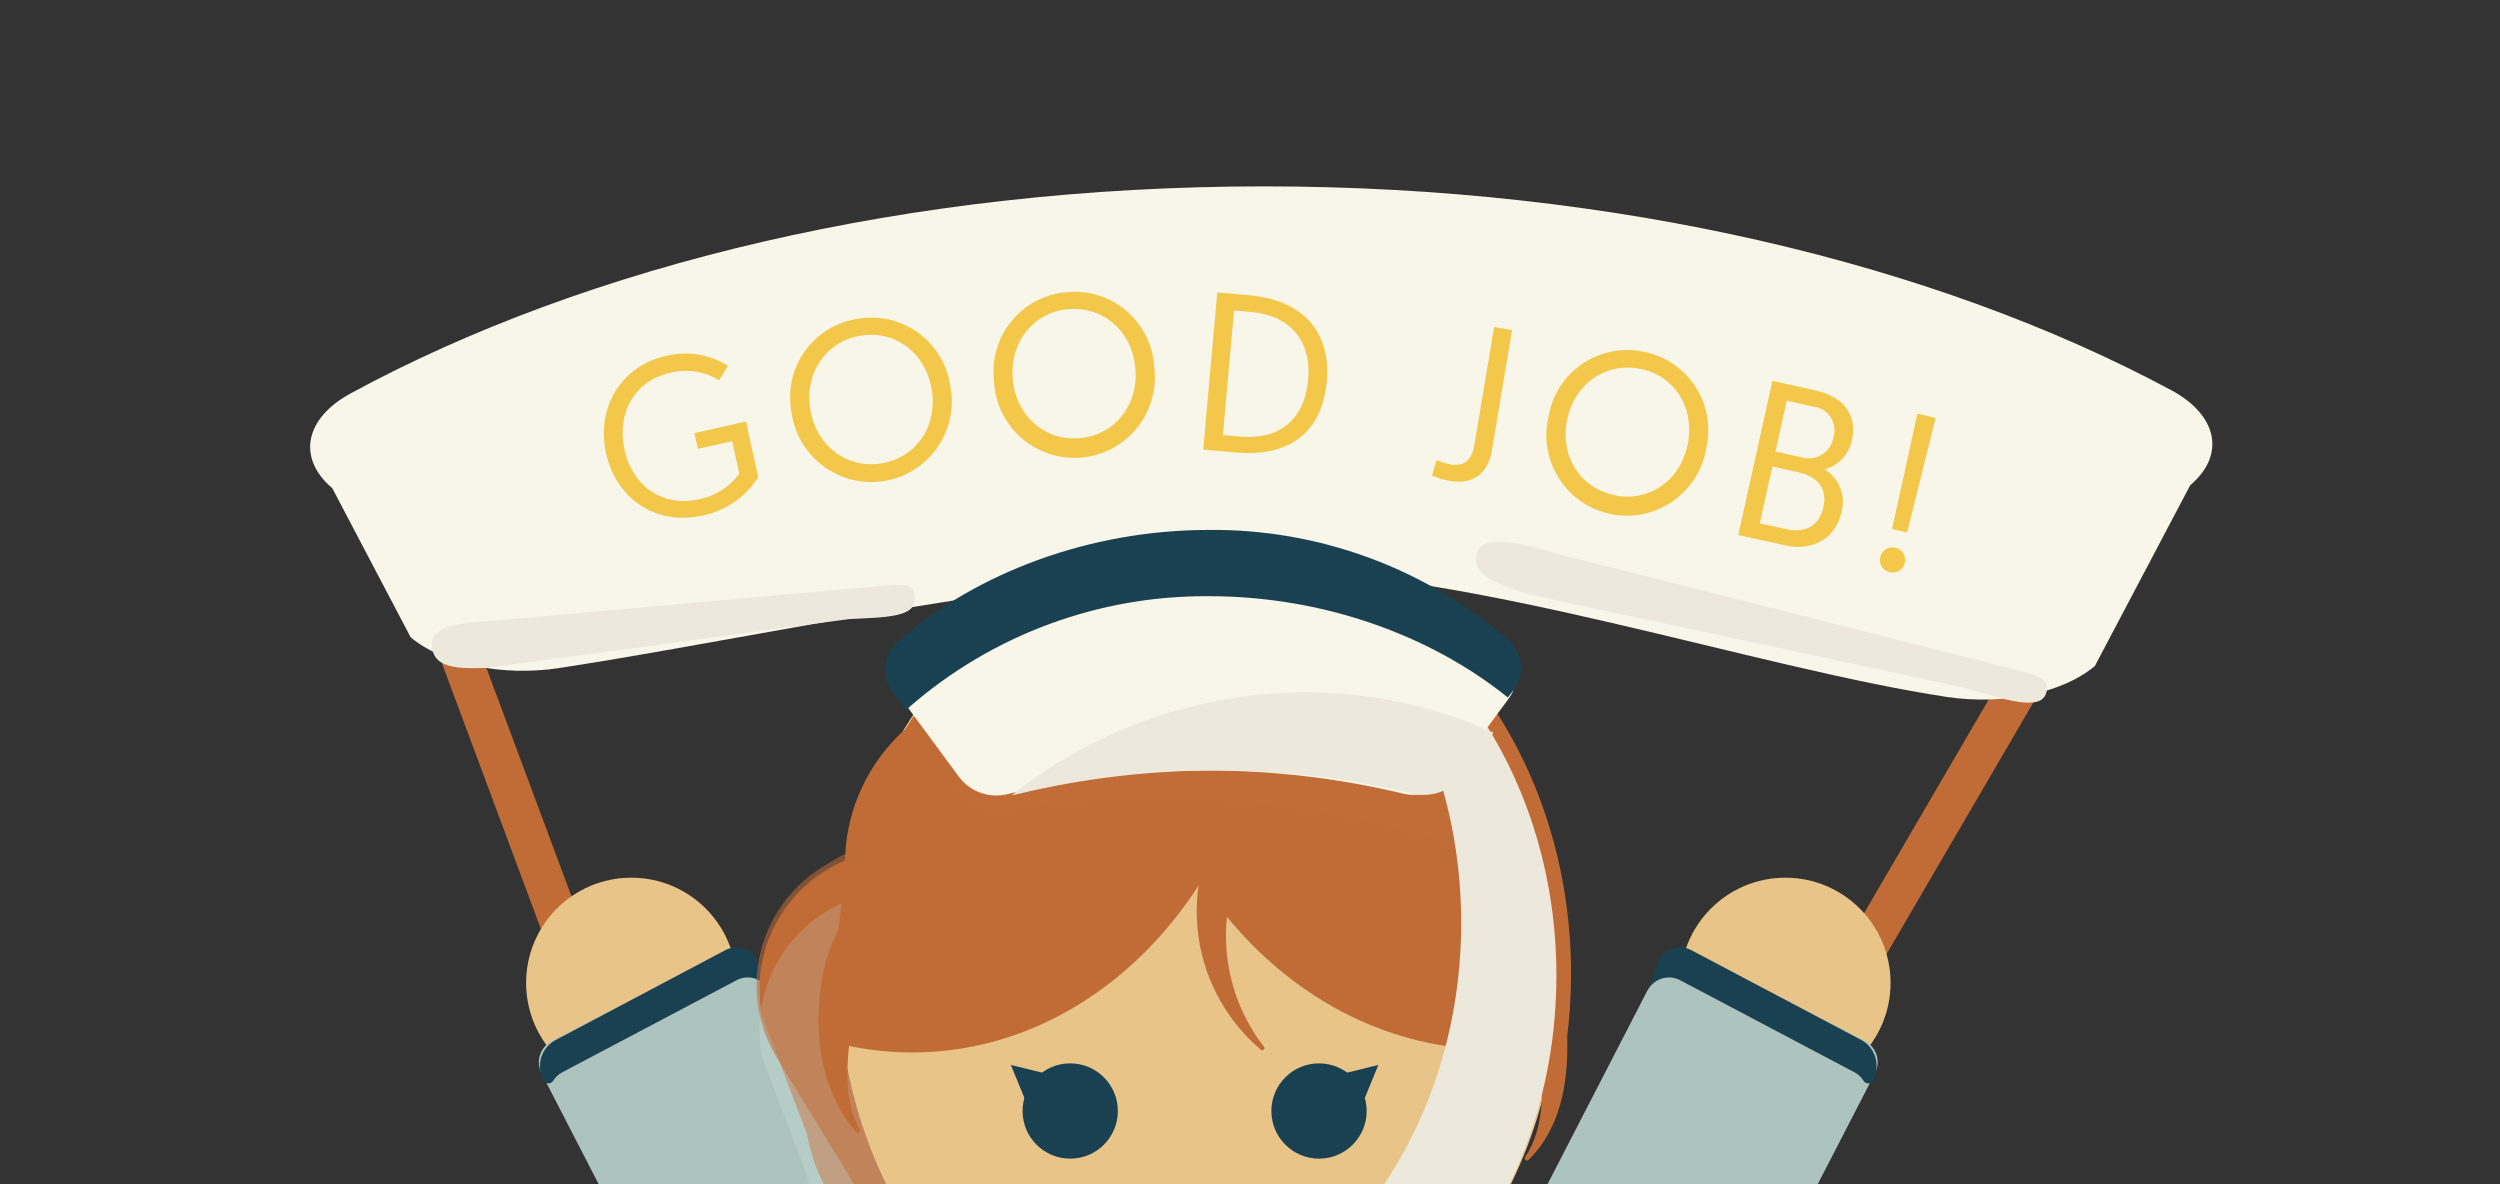 <svg width="266" height="126" viewBox="0 0 266 126" fill="none" xmlns="http://www.w3.org/2000/svg">
<rect x="0" y="0" width="266" height="126" fill="#333333" stroke="none"/>
<g clip-path="url(#clip0)">
<path d="M49.017 63.719L45.024 65.207L58.233 100.668L62.226 99.18L49.017 63.719Z" fill="#C16C37"/>
<path d="M196.298 100.653L199.979 102.8L219.048 70.115L215.367 67.968L196.298 100.653Z" fill="#C16C37"/>
<path d="M67.171 115.772C73.353 115.772 78.365 110.761 78.365 104.579C78.365 98.397 73.353 93.386 67.171 93.386C60.989 93.386 55.978 98.397 55.978 104.579C55.978 110.761 60.989 115.772 67.171 115.772Z" fill="#E8C488"/>
<path d="M100.234 163.557L95.828 165.829C93.401 167.081 90.576 167.317 87.974 166.486C85.373 165.655 83.208 163.824 81.956 161.397L57.616 114.199C57.306 113.598 57.248 112.898 57.453 112.254C57.659 111.609 58.113 111.073 58.714 110.763L76.891 101.389C77.492 101.079 78.192 101.021 78.836 101.227C79.481 101.433 80.017 101.886 80.327 102.487L104.667 149.685C105.918 152.112 106.155 154.938 105.323 157.539C104.492 160.141 102.661 162.306 100.234 163.557Z" fill="#ADC4BE"/>
<path d="M80.635 102.18C80.482 101.882 80.271 101.618 80.015 101.402C79.759 101.186 79.463 101.022 79.143 100.92C78.824 100.818 78.488 100.781 78.154 100.809C77.82 100.837 77.495 100.931 77.197 101.085L59.16 110.639C58.418 111.019 57.856 111.677 57.599 112.47C57.341 113.263 57.408 114.125 57.785 114.869L57.841 114.973C57.892 115.064 57.967 115.14 58.058 115.193C58.149 115.246 58.252 115.274 58.357 115.274C58.462 115.274 58.565 115.246 58.655 115.193C58.746 115.14 58.821 115.064 58.872 114.973C59.109 114.595 59.443 114.288 59.84 114.085L78.397 104.283C78.694 104.129 79.019 104.035 79.353 104.007C79.687 103.979 80.023 104.017 80.343 104.118C80.662 104.22 80.958 104.384 81.214 104.6C81.47 104.816 81.681 105.081 81.835 105.378" fill="#194151"/>
<path d="M189.962 115.772C196.144 115.772 201.155 110.761 201.155 104.579C201.155 98.397 196.144 93.386 189.962 93.386C183.78 93.386 178.769 98.397 178.769 104.579C178.769 110.761 183.78 115.772 189.962 115.772Z" fill="#E8C488"/>
<path d="M180.232 101.377L198.402 110.747C199.003 111.057 199.457 111.593 199.663 112.237C199.868 112.882 199.81 113.582 199.5 114.183L175.16 161.38C173.908 163.808 171.744 165.639 169.142 166.47C166.54 167.301 163.715 167.065 161.288 165.813L156.882 163.541C154.455 162.289 152.624 160.124 151.793 157.523C150.961 154.921 151.198 152.096 152.45 149.669L176.786 102.478C177.096 101.877 177.632 101.423 178.276 101.218C178.92 101.012 179.62 101.07 180.221 101.38L180.232 101.377Z" fill="#ADC4BE"/>
<path d="M176.498 102.18C176.81 101.581 177.347 101.129 177.991 100.923C178.635 100.718 179.334 100.776 179.936 101.085L197.973 110.615C198.711 110.999 199.267 111.659 199.521 112.452C199.774 113.244 199.703 114.104 199.324 114.845L199.3 114.973C199.249 115.064 199.174 115.14 199.083 115.193C198.993 115.246 198.89 115.274 198.785 115.274C198.68 115.274 198.577 115.246 198.486 115.193C198.395 115.14 198.32 115.064 198.269 114.973C198.032 114.595 197.698 114.288 197.302 114.085L178.745 104.283C178.144 103.975 177.446 103.917 176.803 104.122C176.16 104.327 175.625 104.779 175.315 105.378" fill="#194151"/>
<path d="M103.174 132.419H100.775C92.78 133.946 87.375 128.645 85.856 120.642L81.059 107.993C80.337 104.139 81.168 100.155 83.371 96.911C85.574 93.667 88.971 91.425 92.82 90.676C96.678 89.951 100.666 90.783 103.912 92.99C107.159 95.197 109.4 98.599 110.146 102.453L112.544 115.093C114.079 123.096 111.177 130.891 103.174 132.419Z" fill="#C16C37"/>
<g style="mix-blend-mode:multiply" opacity="0.49">
<path d="M103.174 136.816H100.775C92.78 138.343 87.375 133.042 85.856 125.039L81.059 112.39C80.337 108.536 81.168 104.552 83.371 101.308C85.574 98.064 88.971 95.822 92.82 95.073C96.678 94.348 100.666 95.18 103.912 97.387C107.159 99.594 109.4 102.996 110.146 106.849L112.544 119.49C114.079 127.493 111.177 135.288 103.174 136.816Z" fill="#C0D5D0"/>
</g>
<g style="mix-blend-mode:multiply" opacity="0.55">
<path d="M88.649 91.549L87.578 92.204C80.601 96.47 78.403 105.584 82.668 112.561L91.093 126.34C95.358 133.317 104.472 135.516 111.449 131.25L112.52 130.595C119.497 126.33 121.696 117.216 117.43 110.239L109.006 96.459C104.74 89.482 95.626 87.284 88.649 91.549Z" fill="#C16C37"/>
</g>
<path d="M127.527 148.537C148.7 148.537 165.864 128.388 165.864 103.532C165.864 78.677 148.7 58.527 127.527 58.527C106.354 58.527 89.19 78.677 89.19 103.532C89.19 128.388 106.354 148.537 127.527 148.537Z" fill="#E8C488"/>
<path d="M143.037 93.273C140.003 93.501 137.066 94.443 134.467 96.024C134.418 96.062 134.356 96.079 134.294 96.072C134.233 96.064 134.177 96.033 134.139 95.984C134.101 95.935 134.083 95.873 134.091 95.812C134.098 95.75 134.13 95.694 134.179 95.656C136.835 93.177 140.136 91.496 143.704 90.807C147.272 90.118 150.962 90.448 154.351 91.76C157.739 93.072 160.689 95.313 162.863 98.225C165.036 101.137 166.345 104.603 166.639 108.224C167.087 114.061 166.471 119.602 162.642 123.415C162.599 123.457 162.543 123.481 162.484 123.484C162.425 123.486 162.367 123.467 162.321 123.429C162.275 123.391 162.245 123.338 162.237 123.279C162.228 123.221 162.241 123.161 162.274 123.112C164.553 119.674 164.145 115.372 163.801 110.951C163.391 105.853 160.974 101.128 157.08 97.812C153.186 94.498 148.135 92.865 143.037 93.273Z" fill="#C16C37"/>
<path d="M135.338 67.002C135.339 64.675 135.184 62.352 134.875 60.046C132.376 59.452 129.816 59.151 127.247 59.15C106.108 59.126 88.966 79.274 88.966 104.131C88.967 106.457 89.12 108.781 89.422 111.087C91.921 111.681 94.481 111.981 97.049 111.983C118.205 111.983 135.338 91.835 135.338 67.002Z" fill="#C16C37"/>
<path d="M119.508 65.466C119.508 63.079 119.663 60.694 119.972 58.327C122.539 57.717 125.168 57.408 127.807 57.407C149.538 57.407 167.16 78.091 167.16 103.604C167.161 105.994 167.003 108.382 166.688 110.751C164.123 111.359 161.496 111.665 158.86 111.663C137.122 111.663 119.508 90.987 119.508 65.466Z" fill="#C16C37"/>
<path d="M113.871 123.28C116.671 123.28 118.94 121.01 118.94 118.211C118.94 115.411 116.671 113.142 113.871 113.142C111.072 113.142 108.802 115.411 108.802 118.211C108.802 121.01 111.072 123.28 113.871 123.28Z" fill="#194151"/>
<path d="M109.122 117.123L107.555 113.309L112.4 114.508L109.122 117.123Z" fill="#194151"/>
<path d="M140.343 123.28C143.143 123.28 145.412 121.01 145.412 118.211C145.412 115.411 143.143 113.142 140.343 113.142C137.544 113.142 135.274 115.411 135.274 118.211C135.274 121.01 137.544 123.28 140.343 123.28Z" fill="#194151"/>
<path d="M145.093 117.123L146.66 113.309L141.807 114.508L145.093 117.123Z" fill="#194151"/>
<path d="M149.73 80.329C152.785 80.319 155.8 81.034 158.525 82.416C158.577 82.447 158.639 82.457 158.697 82.443C158.756 82.429 158.807 82.392 158.84 82.341C158.872 82.29 158.883 82.228 158.871 82.169C158.858 82.11 158.823 82.058 158.772 82.024C154.833 78.82 149.788 77.299 144.734 77.793C139.68 78.286 135.025 80.754 131.78 84.66C128.535 88.567 126.963 93.596 127.404 98.655C127.846 103.714 130.266 108.394 134.139 111.679C134.16 111.701 134.185 111.718 134.213 111.731C134.241 111.743 134.271 111.75 134.301 111.75C134.332 111.751 134.362 111.746 134.391 111.735C134.419 111.724 134.445 111.708 134.467 111.687C134.489 111.666 134.507 111.64 134.519 111.613C134.531 111.585 134.538 111.555 134.539 111.524C134.54 111.494 134.534 111.464 134.523 111.435C134.512 111.407 134.496 111.381 134.475 111.359C132.269 108.51 130.906 105.1 130.543 101.516C130.179 97.931 130.829 94.317 132.419 91.083C134.008 87.85 136.474 85.128 139.534 83.227C142.594 81.326 146.127 80.322 149.73 80.329Z" fill="#C16C37"/>
<path d="M117.477 77.084C120.351 78.063 122.953 79.706 125.072 81.881C125.11 81.93 125.166 81.962 125.228 81.969C125.289 81.977 125.351 81.959 125.4 81.921C125.449 81.883 125.48 81.827 125.488 81.766C125.495 81.704 125.478 81.642 125.44 81.593C122.734 77.341 118.47 74.318 113.561 73.171C108.653 72.025 103.491 72.847 99.181 75.461C94.871 78.075 91.757 82.272 90.505 87.155C89.253 92.037 89.963 97.216 92.484 101.581C92.509 101.638 92.556 101.681 92.614 101.703C92.671 101.725 92.735 101.723 92.792 101.697C92.848 101.672 92.892 101.625 92.913 101.567C92.935 101.51 92.933 101.446 92.908 101.389C91.749 97.975 91.572 94.303 92.399 90.793C93.226 87.282 95.022 84.075 97.583 81.536C100.144 78.998 103.367 77.23 106.885 76.434C110.402 75.638 114.072 75.847 117.477 77.036V77.084Z" fill="#C16C37"/>
<path d="M111.969 91.451C114.981 91.888 117.847 93.034 120.332 94.793C120.378 94.833 120.439 94.853 120.501 94.849C120.562 94.844 120.619 94.815 120.66 94.769C120.7 94.722 120.72 94.661 120.716 94.6C120.711 94.538 120.682 94.481 120.636 94.441C118.161 91.776 114.984 89.864 111.47 88.924C107.957 87.984 104.25 88.055 100.775 89.128C97.299 90.201 94.198 92.233 91.826 94.99C89.455 97.748 87.909 101.118 87.368 104.715C86.512 110.511 87.535 116.38 91.117 120.481C91.158 120.519 91.21 120.542 91.265 120.546C91.32 120.55 91.375 120.534 91.421 120.502C91.466 120.47 91.499 120.424 91.513 120.37C91.528 120.317 91.524 120.26 91.501 120.209C89.47 116.62 90.174 112.062 90.829 107.673C92.397 97.151 101.415 89.883 111.969 91.451Z" fill="#C16C37"/>
<g style="mix-blend-mode:multiply" opacity="0.5">
<g style="mix-blend-mode:multiply" opacity="0.5">
<path d="M131.005 85.39C139.111 86.013 147.116 87.586 154.855 90.075C157.069 90.787 160.316 84.591 161.731 82.952L158.421 76.22C160.02 74.397 101.447 83.16 101.447 83.16C102.598 84.999 104.133 86.773 106.436 86.406C114.556 85.092 122.804 84.751 131.005 85.39Z" fill="#C16C37"/>
</g>
</g>
<g style="mix-blend-mode:multiply">
<g style="mix-blend-mode:multiply">
<path d="M138.369 60.733C148.675 68.8 155.471 82.568 155.471 98.183C155.471 123.04 138.305 143.188 117.134 143.188C113.349 143.184 109.593 142.533 106.028 141.261C112.057 146.091 119.539 148.745 127.264 148.792C148.435 148.792 165.601 128.644 165.601 103.787C165.601 83.495 154.12 66.322 138.369 60.733Z" fill="#ECE9DC"/>
</g>
</g>
<path d="M128.359 81.977C135.384 81.972 142.385 82.793 149.219 84.423C150.15 84.661 151.13 84.625 152.04 84.318C152.951 84.012 153.754 83.449 154.352 82.696L160.54 74.309C161.133 73.512 161.395 72.516 161.272 71.529C161.148 70.543 160.648 69.643 159.876 69.016C150.976 61.653 139.778 57.639 128.227 57.672C116.676 57.704 105.501 61.78 96.642 69.192C95.876 69.819 95.38 70.718 95.26 71.701C95.139 72.684 95.402 73.675 95.995 74.469L102.111 82.76C102.71 83.516 103.515 84.081 104.43 84.386C105.344 84.691 106.327 84.723 107.26 84.479C114.169 82.814 121.252 81.974 128.359 81.977Z" fill="#F8F6E8"/>
<g style="mix-blend-mode:multiply">
<g style="mix-blend-mode:multiply">
<path d="M129.422 81.977C136.447 81.972 143.448 82.793 150.281 84.423C151.212 84.661 152.192 84.625 153.103 84.318C154.014 84.012 154.816 83.449 155.414 82.696L158.908 77.963C149.489 73.719 138.963 72.582 128.854 74.717C121.114 76.276 113.858 79.661 107.691 84.591C107.904 84.57 108.115 84.533 108.323 84.479C115.232 82.814 122.315 81.974 129.422 81.977Z" fill="#ECE9DC"/>
</g>
</g>
<path d="M134.475 60.693C156.582 60.693 186.788 71.087 207.168 74.157C213.148 75.052 219.488 73.741 222.894 70.863L233.04 51.627C236.822 48.428 235.974 44.175 231.017 41.513C205.992 28.089 171.981 19.83 134.475 19.83C96.666 19.83 62.398 28.233 37.325 41.848C32.416 44.511 31.585 48.748 35.35 51.938L43.69 67.801C47.103 70.687 53.46 71.998 59.456 71.087C80.052 67.961 112.152 60.693 134.475 60.693Z" fill="#F8F6E8"/>
<path d="M128.638 63.436C140.679 63.436 152.136 67.522 160.435 74.214L161.051 73.414C161.661 72.6 161.932 71.58 161.805 70.57C161.678 69.561 161.164 68.639 160.371 68.001C151.553 60.408 140.275 56.279 128.638 56.384C115.998 56.384 103.997 60.886 95.61 68.177C94.824 68.819 94.316 69.739 94.192 70.746C94.068 71.753 94.339 72.769 94.947 73.582L96.418 75.573C96.505 75.469 96.598 75.37 96.697 75.277C105.537 67.555 116.901 63.343 128.638 63.436Z" fill="#194151"/>
<path d="M77.453 38.93L76.51 40.465C75.744 39.987 74.889 39.67 73.998 39.533C73.106 39.395 72.195 39.44 71.321 39.665C67.547 40.465 65.597 43.959 66.436 47.796C67.299 51.794 70.57 53.945 74.223 53.145C76.005 52.842 77.597 51.855 78.661 50.395L77.909 46.949L74.255 47.748L73.888 46.085L79.372 44.846L80.668 50.77C79.997 51.844 79.108 52.765 78.058 53.473C77.008 54.181 75.822 54.66 74.575 54.88C69.906 55.895 65.565 53.185 64.477 48.196C63.43 43.399 66.076 38.906 70.913 37.858C72.02 37.588 73.169 37.544 74.293 37.728C75.416 37.912 76.491 38.321 77.453 38.93Z" fill="#F3C74A"/>
<path d="M91.237 33.925C92.361 33.725 93.514 33.754 94.626 34.011C95.739 34.267 96.788 34.746 97.711 35.418C98.634 36.09 99.412 36.941 99.997 37.921C100.583 38.901 100.965 39.99 101.119 41.121C101.333 42.241 101.321 43.393 101.083 44.509C100.845 45.624 100.387 46.681 99.736 47.617C99.084 48.554 98.252 49.35 97.288 49.96C96.324 50.57 95.248 50.982 94.124 51.17C92.999 51.359 91.847 51.321 90.737 51.058C89.627 50.796 88.581 50.314 87.659 49.642C86.738 48.969 85.96 48.119 85.372 47.142C84.784 46.165 84.397 45.08 84.233 43.951C84.007 42.83 84.01 41.675 84.244 40.556C84.477 39.437 84.934 38.376 85.589 37.439C86.244 36.502 87.082 35.707 88.053 35.103C89.024 34.499 90.107 34.098 91.237 33.925ZM93.812 49.3C97.481 48.684 99.792 45.35 99.136 41.425C98.481 37.499 95.203 35.108 91.541 35.716C87.879 36.324 85.569 39.714 86.216 43.591C86.864 47.469 90.15 49.916 93.812 49.3Z" fill="#F3C74A"/>
<path d="M113.64 31.079C114.776 30.984 115.92 31.119 117.002 31.477C118.085 31.834 119.085 32.406 119.942 33.158C120.798 33.91 121.495 34.827 121.989 35.855C122.483 36.882 122.765 37.999 122.818 39.138C122.955 40.286 122.858 41.451 122.533 42.561C122.208 43.671 121.661 44.704 120.925 45.597C120.19 46.49 119.281 47.224 118.253 47.757C117.226 48.288 116.102 48.607 114.948 48.692C113.794 48.778 112.635 48.628 111.541 48.254C110.446 47.879 109.439 47.286 108.58 46.511C107.721 45.736 107.028 44.795 106.543 43.745C106.058 42.695 105.79 41.557 105.757 40.401C105.639 39.267 105.752 38.121 106.088 37.032C106.424 35.942 106.977 34.932 107.713 34.061C108.449 33.191 109.354 32.478 110.372 31.965C111.391 31.453 112.502 31.151 113.64 31.079ZM114.783 46.629C118.493 46.358 121.107 43.255 120.811 39.282C120.516 35.308 117.477 32.63 113.768 32.886C110.058 33.141 107.459 36.307 107.747 40.233C108.035 44.159 111.081 46.909 114.783 46.629Z" fill="#F3C74A"/>
<path d="M129.518 31.111L132.956 31.423C138.665 31.934 141.639 35.348 141.167 40.585C140.672 46.126 137.05 48.644 131.461 48.141L128.023 47.837L129.518 31.111ZM131.997 46.454C135.994 46.813 138.793 44.775 139.193 40.401C139.568 36.228 137.202 33.557 133.188 33.206L131.301 33.038L130.118 46.294L131.997 46.454Z" fill="#F3C74A"/>
<path d="M152.864 48.956C153.35 49.172 153.86 49.331 154.383 49.428C155.687 49.644 156.59 49.044 156.87 47.365L158.973 34.805L160.883 35.124L158.741 47.917C158.317 50.475 156.654 51.563 154.311 51.171C153.638 51.069 152.982 50.875 152.361 50.595L152.864 48.956Z" fill="#F3C74A"/>
<path d="M174.835 37.42C175.955 37.629 177.022 38.061 177.972 38.691C178.922 39.322 179.735 40.137 180.362 41.088C180.99 42.04 181.419 43.108 181.625 44.229C181.83 45.35 181.808 46.501 181.559 47.614C181.382 48.754 180.977 49.847 180.368 50.827C179.759 51.806 178.958 52.653 178.013 53.315C177.068 53.978 175.999 54.443 174.871 54.681C173.742 54.921 172.576 54.929 171.444 54.706C170.312 54.484 169.237 54.035 168.282 53.386C167.328 52.737 166.515 51.902 165.891 50.931C165.268 49.961 164.847 48.874 164.654 47.736C164.461 46.599 164.5 45.434 164.769 44.312C164.958 43.189 165.372 42.116 165.985 41.156C166.598 40.197 167.398 39.371 168.338 38.728C169.277 38.084 170.337 37.637 171.453 37.412C172.569 37.188 173.72 37.19 174.835 37.42ZM171.829 52.715C175.474 53.434 178.816 51.115 179.584 47.23C180.351 43.344 178.129 39.93 174.483 39.235C170.837 38.539 167.495 40.834 166.736 44.727C165.976 48.621 168.183 51.971 171.829 52.683V52.715Z" fill="#F3C74A"/>
<path d="M188.587 40.529L193.104 41.529C196.222 42.216 197.629 44.199 197.054 46.797C196.908 47.54 196.559 48.227 196.045 48.782C195.531 49.337 194.872 49.738 194.143 49.94C194.891 50.399 195.47 51.088 195.794 51.904C196.119 52.719 196.17 53.617 195.942 54.465C195.287 57.415 192.744 58.654 189.97 58.031L184.957 56.928L188.587 40.529ZM190.01 56.296C191.953 56.728 193.52 56.096 194.007 53.985C194.495 51.874 193.248 50.667 191.345 50.252L188.587 49.636L187.243 55.68L190.01 56.296ZM191.745 48.676C192.107 48.777 192.486 48.799 192.858 48.742C193.229 48.684 193.585 48.549 193.9 48.344C194.215 48.139 194.483 47.87 194.686 47.553C194.89 47.237 195.023 46.882 195.079 46.51C195.188 46.155 195.218 45.78 195.166 45.413C195.113 45.045 194.98 44.694 194.776 44.384C194.572 44.073 194.302 43.812 193.986 43.618C193.669 43.425 193.313 43.304 192.944 43.264L190.114 42.632L188.906 48.045L191.745 48.676Z" fill="#F3C74A"/>
<path d="M201.698 58.279C202.039 58.366 202.333 58.583 202.515 58.884C202.698 59.185 202.755 59.546 202.674 59.889C202.593 60.231 202.381 60.528 202.084 60.716C201.786 60.904 201.427 60.968 201.083 60.894C200.908 60.856 200.743 60.784 200.597 60.681C200.451 60.579 200.326 60.449 200.231 60.298C200.136 60.147 200.071 59.979 200.042 59.803C200.012 59.627 200.018 59.447 200.059 59.273C200.1 59.099 200.175 58.935 200.28 58.791C200.385 58.647 200.518 58.525 200.67 58.432C200.823 58.34 200.992 58.278 201.169 58.252C201.346 58.226 201.526 58.235 201.698 58.279ZM204.017 44.016L205.952 44.471L202.914 56.664L201.315 56.288L204.017 44.016Z" fill="#F3C74A"/>
<g style="mix-blend-mode:multiply">
<path d="M90.31 65.874L51.813 71.055C47.871 71.255 46.056 70.767 45.952 68.656C45.848 66.553 49.054 66.202 52.988 66.01L91.213 62.564C95.147 62.364 97.257 61.492 97.361 63.603C97.481 65.706 94.243 65.674 90.31 65.874Z" fill="#ECE9DC"/>
</g>
<g style="mix-blend-mode:multiply">
<path d="M208.895 73.15L163.05 63.332C158.477 62.013 156.558 60.854 157.142 58.831C157.725 56.808 161.523 57.703 166.096 59.023L211.029 70.376C215.603 71.695 218.313 71.679 217.729 73.702C217.146 75.733 213.452 74.469 208.895 73.15Z" fill="#ECE9DC"/>
</g>
</g>
<defs>
<clipPath id="clip0">
<rect width="266" height="126" fill="white"/>
</clipPath>
</defs>
</svg>
